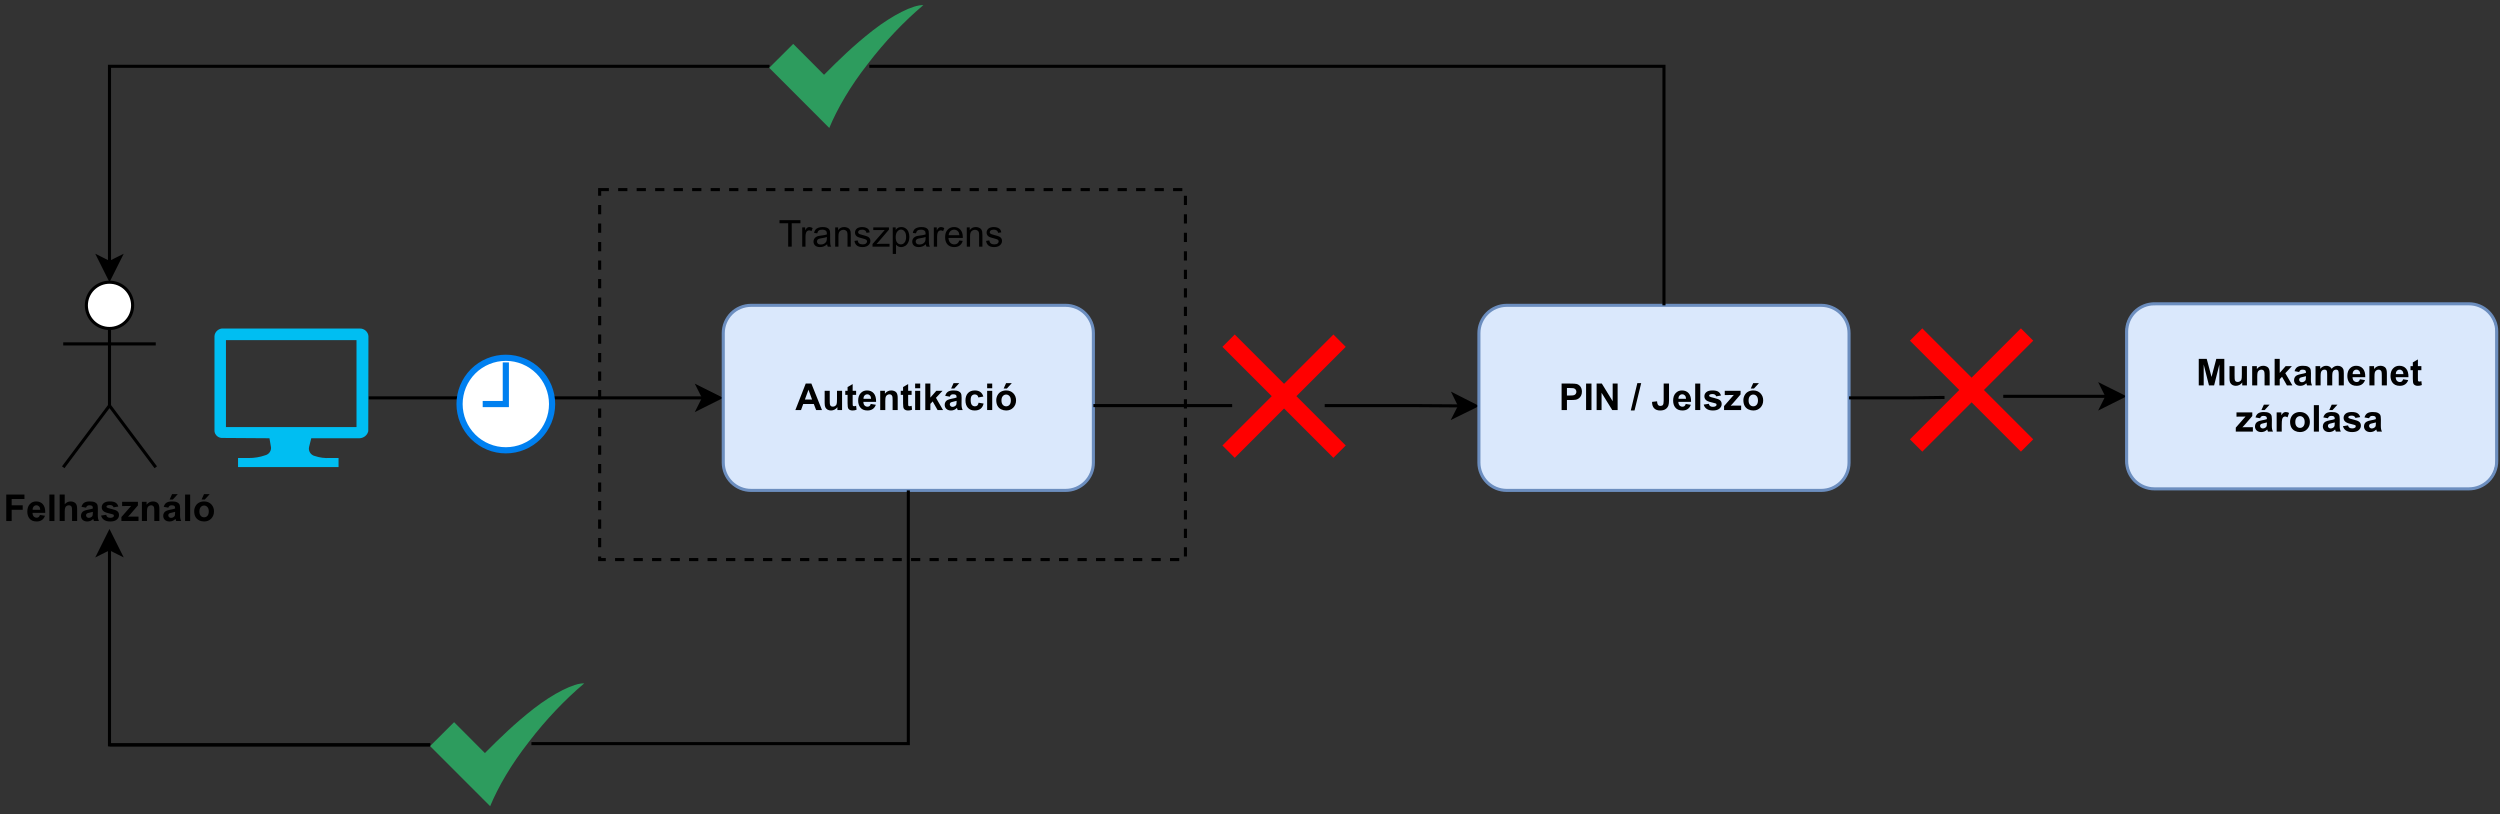 <?xml version="1.0" encoding="UTF-8" standalone="no"?>
<svg
   width="607.92pt"
   height="198pt"
   viewBox="0 0 607.92 198"
   version="1.1"
   id="svg315"
   xmlns:xlink="http://www.w3.org/1999/xlink"
   xmlns="http://www.w3.org/2000/svg"
   xmlns:svg="http://www.w3.org/2000/svg">
  <rect x="0" y="0" width="607.92" height="198" fill="#333333" stroke="none"/>
  <defs
     id="defs109">
    <g
       id="g104">
      <g
         id="glyph-0-0" />
      <g
         id="glyph-0-1">
        <path
           d="M 0.656 0 L 0.656 -6.438 L 5.078 -6.438 L 5.078 -5.359 L 1.969 -5.359 L 1.969 -3.828 L 4.656 -3.828 L 4.656 -2.734 L 1.969 -2.734 L 1.969 0 Z M 0.656 0 "
           id="path3" />
      </g>
      <g
         id="glyph-0-2">
        <path
           d="M 3.344 -1.484 L 4.578 -1.281 C 4.422 -0.832 4.172 -0.488 3.828 -0.25 C 3.484 -0.008 3.055 0.109 2.547 0.109 C 1.734 0.109 1.133 -0.156 0.75 -0.688 C 0.438 -1.113 0.281 -1.648 0.281 -2.297 C 0.281 -3.066 0.484 -3.672 0.891 -4.109 C 1.297 -4.547 1.805 -4.766 2.422 -4.766 C 3.117 -4.766 3.664 -4.535 4.062 -4.078 C 4.469 -3.617 4.66 -2.922 4.641 -1.984 L 1.547 -1.984 C 1.555 -1.609 1.656 -1.316 1.844 -1.109 C 2.039 -0.91 2.281 -0.812 2.562 -0.812 C 2.758 -0.812 2.922 -0.863 3.047 -0.969 C 3.18 -1.082 3.281 -1.254 3.344 -1.484 Z M 3.422 -2.734 C 3.41 -3.086 3.316 -3.359 3.141 -3.547 C 2.961 -3.734 2.75 -3.828 2.5 -3.828 C 2.227 -3.828 2.004 -3.727 1.828 -3.531 C 1.648 -3.332 1.566 -3.066 1.578 -2.734 Z M 3.422 -2.734 "
           id="path6" />
      </g>
      <g
         id="glyph-0-3">
        <path
           d="M 0.641 0 L 0.641 -6.438 L 1.875 -6.438 L 1.875 0 Z M 0.641 0 "
           id="path9" />
      </g>
      <g
         id="glyph-0-4">
        <path
           d="M 1.875 -6.438 L 1.875 -4.078 C 2.27 -4.535 2.75 -4.766 3.312 -4.766 C 3.594 -4.766 3.848 -4.711 4.078 -4.609 C 4.305 -4.504 4.477 -4.367 4.594 -4.203 C 4.707 -4.047 4.785 -3.863 4.828 -3.656 C 4.867 -3.457 4.891 -3.148 4.891 -2.734 L 4.891 0 L 3.656 0 L 3.656 -2.469 C 3.656 -2.957 3.629 -3.266 3.578 -3.391 C 3.535 -3.523 3.453 -3.629 3.328 -3.703 C 3.211 -3.785 3.066 -3.828 2.891 -3.828 C 2.68 -3.828 2.492 -3.773 2.328 -3.672 C 2.172 -3.578 2.055 -3.426 1.984 -3.219 C 1.91 -3.02 1.875 -2.727 1.875 -2.344 L 1.875 0 L 0.641 0 L 0.641 -6.438 Z M 1.875 -6.438 "
           id="path12" />
      </g>
      <g
         id="glyph-0-5">
        <path
           d="M 1.562 -3.25 L 0.453 -3.453 C 0.578 -3.898 0.789 -4.227 1.094 -4.438 C 1.406 -4.656 1.863 -4.766 2.469 -4.766 C 3.02 -4.766 3.43 -4.695 3.703 -4.562 C 3.973 -4.438 4.16 -4.273 4.266 -4.078 C 4.379 -3.879 4.438 -3.508 4.438 -2.969 L 4.422 -1.531 C 4.422 -1.125 4.441 -0.82 4.484 -0.625 C 4.523 -0.426 4.598 -0.219 4.703 0 L 3.484 0 C 3.453 -0.082 3.41 -0.203 3.359 -0.359 C 3.336 -0.43 3.32 -0.484 3.312 -0.516 C 3.102 -0.305 2.879 -0.148 2.641 -0.047 C 2.398 0.055 2.145 0.109 1.875 0.109 C 1.395 0.109 1.016 -0.02 0.734 -0.281 C 0.461 -0.539 0.328 -0.875 0.328 -1.281 C 0.328 -1.539 0.391 -1.773 0.516 -1.984 C 0.641 -2.191 0.812 -2.348 1.031 -2.453 C 1.258 -2.566 1.586 -2.664 2.016 -2.75 C 2.598 -2.852 3 -2.953 3.219 -3.047 L 3.219 -3.172 C 3.219 -3.41 3.16 -3.578 3.047 -3.672 C 2.93 -3.773 2.707 -3.828 2.375 -3.828 C 2.156 -3.828 1.984 -3.781 1.859 -3.688 C 1.742 -3.602 1.645 -3.457 1.562 -3.25 Z M 3.219 -2.234 C 3.062 -2.18 2.812 -2.117 2.469 -2.047 C 2.125 -1.973 1.898 -1.906 1.797 -1.844 C 1.641 -1.727 1.562 -1.582 1.562 -1.406 C 1.562 -1.227 1.625 -1.078 1.75 -0.953 C 1.875 -0.828 2.035 -0.766 2.234 -0.766 C 2.461 -0.766 2.676 -0.836 2.875 -0.984 C 3.031 -1.098 3.129 -1.234 3.172 -1.391 C 3.203 -1.492 3.219 -1.695 3.219 -2 Z M 3.219 -2.234 "
           id="path15" />
      </g>
      <g
         id="glyph-0-6">
        <path
           d="M 0.219 -1.328 L 1.453 -1.516 C 1.504 -1.273 1.609 -1.094 1.766 -0.969 C 1.93 -0.844 2.16 -0.781 2.453 -0.781 C 2.766 -0.781 3.004 -0.844 3.172 -0.969 C 3.273 -1.039 3.328 -1.148 3.328 -1.297 C 3.328 -1.391 3.301 -1.469 3.25 -1.531 C 3.188 -1.582 3.047 -1.633 2.828 -1.688 C 1.836 -1.906 1.207 -2.109 0.938 -2.297 C 0.562 -2.547 0.375 -2.895 0.375 -3.344 C 0.375 -3.75 0.535 -4.086 0.859 -4.359 C 1.18 -4.629 1.676 -4.766 2.344 -4.766 C 2.988 -4.766 3.461 -4.66 3.766 -4.453 C 4.078 -4.254 4.289 -3.945 4.406 -3.531 L 3.25 -3.328 C 3.195 -3.504 3.098 -3.641 2.953 -3.734 C 2.816 -3.836 2.625 -3.891 2.375 -3.891 C 2.039 -3.891 1.805 -3.844 1.672 -3.75 C 1.578 -3.688 1.531 -3.602 1.531 -3.5 C 1.531 -3.406 1.57 -3.332 1.656 -3.281 C 1.758 -3.195 2.141 -3.078 2.797 -2.922 C 3.461 -2.773 3.926 -2.594 4.188 -2.375 C 4.445 -2.156 4.578 -1.848 4.578 -1.453 C 4.578 -1.023 4.395 -0.656 4.031 -0.344 C 3.676 -0.039 3.148 0.109 2.453 0.109 C 1.816 0.109 1.312 -0.02 0.938 -0.281 C 0.562 -0.539 0.32 -0.891 0.219 -1.328 Z M 0.219 -1.328 "
           id="path18" />
      </g>
      <g
         id="glyph-0-7">
        <path
           d="M 0.156 0 L 0.156 -0.969 L 1.906 -2.969 C 2.188 -3.301 2.395 -3.535 2.531 -3.672 C 2.395 -3.66 2.207 -3.656 1.969 -3.656 L 0.328 -3.641 L 0.328 -4.672 L 4.172 -4.672 L 4.172 -3.797 L 2.391 -1.734 L 1.766 -1.062 C 2.109 -1.07 2.32 -1.078 2.406 -1.078 L 4.312 -1.078 L 4.312 0 Z M 0.156 0 "
           id="path21" />
      </g>
      <g
         id="glyph-0-8">
        <path
           d="M 4.891 0 L 3.656 0 L 3.656 -2.375 C 3.656 -2.883 3.629 -3.211 3.578 -3.359 C 3.523 -3.504 3.438 -3.617 3.312 -3.703 C 3.195 -3.785 3.055 -3.828 2.891 -3.828 C 2.68 -3.828 2.488 -3.766 2.312 -3.641 C 2.145 -3.523 2.031 -3.367 1.969 -3.172 C 1.906 -2.984 1.875 -2.629 1.875 -2.109 L 1.875 0 L 0.641 0 L 0.641 -4.672 L 1.781 -4.672 L 1.781 -3.984 C 2.188 -4.504 2.703 -4.766 3.328 -4.766 C 3.598 -4.766 3.844 -4.719 4.062 -4.625 C 4.289 -4.531 4.461 -4.406 4.578 -4.25 C 4.691 -4.094 4.77 -3.914 4.812 -3.719 C 4.863 -3.531 4.891 -3.258 4.891 -2.906 Z M 4.891 0 "
           id="path24" />
      </g>
      <g
         id="glyph-0-9">
        <path
           d="M 1.562 -3.25 L 0.453 -3.453 C 0.578 -3.898 0.789 -4.227 1.094 -4.438 C 1.406 -4.656 1.863 -4.766 2.469 -4.766 C 3.02 -4.766 3.43 -4.695 3.703 -4.562 C 3.973 -4.438 4.16 -4.273 4.266 -4.078 C 4.379 -3.879 4.438 -3.508 4.438 -2.969 L 4.422 -1.531 C 4.422 -1.125 4.441 -0.82 4.484 -0.625 C 4.523 -0.426 4.598 -0.219 4.703 0 L 3.484 0 C 3.453 -0.082 3.41 -0.203 3.359 -0.359 C 3.336 -0.43 3.32 -0.484 3.312 -0.516 C 3.102 -0.305 2.879 -0.148 2.641 -0.047 C 2.398 0.055 2.145 0.109 1.875 0.109 C 1.395 0.109 1.016 -0.02 0.734 -0.281 C 0.461 -0.539 0.328 -0.875 0.328 -1.281 C 0.328 -1.539 0.391 -1.773 0.516 -1.984 C 0.641 -2.191 0.812 -2.348 1.031 -2.453 C 1.258 -2.566 1.586 -2.664 2.016 -2.75 C 2.598 -2.852 3 -2.953 3.219 -3.047 L 3.219 -3.172 C 3.219 -3.41 3.16 -3.578 3.047 -3.672 C 2.93 -3.773 2.707 -3.828 2.375 -3.828 C 2.156 -3.828 1.984 -3.781 1.859 -3.688 C 1.742 -3.602 1.645 -3.457 1.562 -3.25 Z M 3.219 -2.234 C 3.062 -2.18 2.812 -2.117 2.469 -2.047 C 2.125 -1.973 1.898 -1.906 1.797 -1.844 C 1.641 -1.727 1.562 -1.582 1.562 -1.406 C 1.562 -1.227 1.625 -1.078 1.75 -0.953 C 1.875 -0.828 2.035 -0.766 2.234 -0.766 C 2.461 -0.766 2.676 -0.836 2.875 -0.984 C 3.031 -1.098 3.129 -1.234 3.172 -1.391 C 3.203 -1.492 3.219 -1.695 3.219 -2 Z M 1.891 -5.234 L 2.484 -6.547 L 3.875 -6.547 L 2.672 -5.234 Z M 1.891 -5.234 "
           id="path27" />
      </g>
      <g
         id="glyph-0-10">
        <path
           d="M 0.359 -2.406 C 0.359 -2.812 0.457 -3.207 0.656 -3.594 C 0.863 -3.977 1.148 -4.27 1.516 -4.469 C 1.891 -4.664 2.305 -4.766 2.766 -4.766 C 3.473 -4.766 4.051 -4.535 4.5 -4.078 C 4.945 -3.617 5.172 -3.039 5.172 -2.344 C 5.172 -1.633 4.941 -1.047 4.484 -0.578 C 4.035 -0.117 3.461 0.109 2.766 0.109 C 2.336 0.109 1.93 0.016 1.547 -0.172 C 1.16 -0.367 0.863 -0.656 0.656 -1.031 C 0.457 -1.406 0.359 -1.863 0.359 -2.406 Z M 1.625 -2.328 C 1.625 -1.867 1.734 -1.516 1.953 -1.266 C 2.172 -1.023 2.441 -0.906 2.766 -0.906 C 3.086 -0.906 3.359 -1.023 3.578 -1.266 C 3.797 -1.516 3.906 -1.875 3.906 -2.344 C 3.906 -2.801 3.797 -3.148 3.578 -3.391 C 3.359 -3.641 3.086 -3.766 2.766 -3.766 C 2.441 -3.766 2.172 -3.641 1.953 -3.391 C 1.734 -3.148 1.625 -2.797 1.625 -2.328 Z M 2.156 -5.234 L 2.75 -6.547 L 4.141 -6.547 L 2.938 -5.234 Z M 2.156 -5.234 "
           id="path30" />
      </g>
      <g
         id="glyph-0-11">
        <path
           d="M 6.469 0 L 5.047 0 L 4.484 -1.469 L 1.906 -1.469 L 1.375 0 L 0 0 L 2.516 -6.438 L 3.891 -6.438 Z M 4.062 -2.547 L 3.188 -4.938 L 2.312 -2.547 Z M 4.062 -2.547 "
           id="path33" />
      </g>
      <g
         id="glyph-0-12">
        <path
           d="M 3.719 0 L 3.719 -0.703 C 3.551 -0.453 3.328 -0.254 3.047 -0.109 C 2.766 0.035 2.473 0.109 2.172 0.109 C 1.859 0.109 1.578 0.039 1.328 -0.094 C 1.078 -0.238 0.895 -0.438 0.781 -0.688 C 0.676 -0.938 0.625 -1.281 0.625 -1.719 L 0.625 -4.672 L 1.859 -4.672 L 1.859 -2.516 C 1.859 -1.859 1.879 -1.457 1.922 -1.312 C 1.961 -1.164 2.039 -1.047 2.156 -0.953 C 2.281 -0.867 2.438 -0.828 2.625 -0.828 C 2.832 -0.828 3.02 -0.883 3.188 -1 C 3.363 -1.125 3.477 -1.27 3.531 -1.438 C 3.594 -1.613 3.625 -2.035 3.625 -2.703 L 3.625 -4.672 L 4.859 -4.672 L 4.859 0 Z M 3.719 0 "
           id="path36" />
      </g>
      <g
         id="glyph-0-13">
        <path
           d="M 2.781 -4.672 L 2.781 -3.688 L 1.938 -3.688 L 1.938 -1.797 C 1.938 -1.422 1.941 -1.203 1.953 -1.141 C 1.973 -1.078 2.008 -1.023 2.062 -0.984 C 2.125 -0.941 2.195 -0.922 2.281 -0.922 C 2.395 -0.922 2.562 -0.957 2.781 -1.031 L 2.891 -0.078 C 2.598 0.047 2.27 0.109 1.906 0.109 C 1.688 0.109 1.488 0.07 1.312 0 C 1.133 -0.082 1.004 -0.18 0.922 -0.297 C 0.836 -0.41 0.781 -0.57 0.75 -0.781 C 0.719 -0.926 0.703 -1.211 0.703 -1.641 L 0.703 -3.688 L 0.141 -3.688 L 0.141 -4.672 L 0.703 -4.672 L 0.703 -5.594 L 1.938 -6.312 L 1.938 -4.672 Z M 2.781 -4.672 "
           id="path39" />
      </g>
      <g
         id="glyph-0-14">
        <path
           d="M 0.641 -5.297 L 0.641 -6.438 L 1.875 -6.438 L 1.875 -5.297 Z M 0.641 0 L 0.641 -4.672 L 1.875 -4.672 L 1.875 0 Z M 0.641 0 "
           id="path42" />
      </g>
      <g
         id="glyph-0-15">
        <path
           d="M 0.609 0 L 0.609 -6.438 L 1.844 -6.438 L 1.844 -3.031 L 3.281 -4.672 L 4.797 -4.672 L 3.203 -2.969 L 4.922 0 L 3.594 0 L 2.406 -2.094 L 1.844 -1.5 L 1.844 0 Z M 0.609 0 "
           id="path45" />
      </g>
      <g
         id="glyph-0-16">
        <path
           d="M 4.719 -3.281 L 3.5 -3.062 C 3.457 -3.312 3.363 -3.492 3.219 -3.609 C 3.07 -3.734 2.883 -3.797 2.656 -3.797 C 2.344 -3.797 2.094 -3.691 1.906 -3.484 C 1.727 -3.273 1.641 -2.922 1.641 -2.422 C 1.641 -1.867 1.734 -1.477 1.922 -1.25 C 2.109 -1.02 2.359 -0.906 2.672 -0.906 C 2.91 -0.906 3.102 -0.969 3.25 -1.094 C 3.395 -1.227 3.5 -1.457 3.562 -1.781 L 4.781 -1.578 C 4.656 -1.023 4.41 -0.602 4.047 -0.312 C 3.691 -0.031 3.211 0.109 2.609 0.109 C 1.93 0.109 1.391 -0.102 0.984 -0.531 C 0.578 -0.969 0.375 -1.566 0.375 -2.328 C 0.375 -3.098 0.578 -3.695 0.984 -4.125 C 1.391 -4.551 1.941 -4.766 2.641 -4.766 C 3.203 -4.766 3.648 -4.641 3.984 -4.391 C 4.328 -4.148 4.57 -3.781 4.719 -3.281 Z M 4.719 -3.281 "
           id="path48" />
      </g>
      <g
         id="glyph-0-17">
        <path
           d="M 0.656 0 L 0.656 -6.438 L 2.75 -6.438 C 3.531 -6.438 4.047 -6.406 4.297 -6.344 C 4.66 -6.25 4.969 -6.039 5.219 -5.719 C 5.469 -5.395 5.594 -4.973 5.594 -4.453 C 5.594 -4.066 5.52 -3.738 5.375 -3.469 C 5.227 -3.195 5.047 -2.984 4.828 -2.828 C 4.609 -2.672 4.383 -2.566 4.156 -2.516 C 3.844 -2.461 3.391 -2.438 2.797 -2.438 L 1.953 -2.438 L 1.953 0 Z M 1.953 -5.359 L 1.953 -3.531 L 2.672 -3.531 C 3.18 -3.531 3.52 -3.562 3.688 -3.625 C 3.863 -3.695 4 -3.801 4.094 -3.938 C 4.195 -4.082 4.25 -4.25 4.25 -4.438 C 4.25 -4.676 4.18 -4.867 4.047 -5.016 C 3.91 -5.172 3.734 -5.27 3.516 -5.312 C 3.359 -5.344 3.047 -5.359 2.578 -5.359 Z M 1.953 -5.359 "
           id="path51" />
      </g>
      <g
         id="glyph-0-18">
        <path
           d="M 0.609 0 L 0.609 -6.438 L 1.922 -6.438 L 1.922 0 Z M 0.609 0 "
           id="path54" />
      </g>
      <g
         id="glyph-0-19">
        <path
           d="M 0.672 0 L 0.672 -6.438 L 1.938 -6.438 L 4.578 -2.141 L 4.578 -6.438 L 5.781 -6.438 L 5.781 0 L 4.469 0 L 1.875 -4.203 L 1.875 0 Z M 0.672 0 "
           id="path57" />
      </g>
      <g
         id="glyph-0-20" />
      <g
         id="glyph-0-21">
        <path
           d="M -0.016 0.109 L 1.578 -6.547 L 2.516 -6.547 L 0.891 0.109 Z M -0.016 0.109 "
           id="path61" />
      </g>
      <g
         id="glyph-0-22">
        <path
           d="M 2.984 -6.438 L 4.281 -6.438 L 4.281 -2.359 C 4.281 -1.828 4.234 -1.422 4.141 -1.141 C 4.016 -0.766 3.785 -0.461 3.453 -0.234 C 3.117 -0.004 2.68 0.109 2.141 0.109 C 1.504 0.109 1.016 -0.066 0.672 -0.422 C 0.328 -0.773 0.156 -1.297 0.156 -1.984 L 1.375 -2.125 C 1.395 -1.758 1.453 -1.5 1.547 -1.344 C 1.68 -1.113 1.895 -1 2.188 -1 C 2.477 -1 2.68 -1.082 2.797 -1.25 C 2.922 -1.414 2.984 -1.758 2.984 -2.281 Z M 2.984 -6.438 "
           id="path64" />
      </g>
      <g
         id="glyph-0-23">
        <path
           d="M 0.641 0 L 0.641 -6.438 L 2.578 -6.438 L 3.75 -2.047 L 4.906 -6.438 L 6.859 -6.438 L 6.859 0 L 5.656 0 L 5.656 -5.078 L 4.375 0 L 3.125 0 L 1.844 -5.078 L 1.844 0 Z M 0.641 0 "
           id="path67" />
      </g>
      <g
         id="glyph-0-24">
        <path
           d="M 0.547 -4.672 L 1.688 -4.672 L 1.688 -4.031 C 2.094 -4.52 2.578 -4.766 3.141 -4.766 C 3.441 -4.766 3.703 -4.703 3.922 -4.578 C 4.141 -4.461 4.32 -4.281 4.469 -4.031 C 4.664 -4.281 4.883 -4.461 5.125 -4.578 C 5.363 -4.703 5.617 -4.766 5.891 -4.766 C 6.234 -4.766 6.52 -4.695 6.75 -4.562 C 6.988 -4.426 7.172 -4.223 7.297 -3.953 C 7.379 -3.754 7.422 -3.43 7.422 -2.984 L 7.422 0 L 6.188 0 L 6.188 -2.672 C 6.188 -3.129 6.145 -3.426 6.062 -3.562 C 5.945 -3.738 5.77 -3.828 5.531 -3.828 C 5.352 -3.828 5.188 -3.773 5.031 -3.672 C 4.883 -3.566 4.773 -3.41 4.703 -3.203 C 4.641 -3.004 4.609 -2.68 4.609 -2.234 L 4.609 0 L 3.375 0 L 3.375 -2.562 C 3.375 -3.008 3.352 -3.301 3.312 -3.438 C 3.27 -3.57 3.203 -3.672 3.109 -3.734 C 3.016 -3.797 2.891 -3.828 2.734 -3.828 C 2.535 -3.828 2.359 -3.773 2.203 -3.672 C 2.055 -3.566 1.945 -3.414 1.875 -3.219 C 1.812 -3.031 1.781 -2.711 1.781 -2.266 L 1.781 0 L 0.547 0 Z M 0.547 -4.672 "
           id="path70" />
      </g>
      <g
         id="glyph-0-25">
        <path
           d="M 1.828 0 L 0.594 0 L 0.594 -4.672 L 1.734 -4.672 L 1.734 -4 C 1.93 -4.312 2.109 -4.516 2.266 -4.609 C 2.422 -4.711 2.598 -4.766 2.797 -4.766 C 3.078 -4.766 3.348 -4.691 3.609 -4.547 L 3.234 -3.469 C 3.023 -3.602 2.832 -3.672 2.656 -3.672 C 2.477 -3.672 2.328 -3.617 2.203 -3.516 C 2.086 -3.422 1.992 -3.25 1.922 -3 C 1.859 -2.75 1.828 -2.227 1.828 -1.438 Z M 1.828 0 "
           id="path73" />
      </g>
      <g
         id="glyph-0-26">
        <path
           d="M 0.359 -2.406 C 0.359 -2.812 0.457 -3.207 0.656 -3.594 C 0.863 -3.977 1.148 -4.27 1.516 -4.469 C 1.891 -4.664 2.305 -4.766 2.766 -4.766 C 3.473 -4.766 4.051 -4.535 4.5 -4.078 C 4.945 -3.617 5.172 -3.039 5.172 -2.344 C 5.172 -1.633 4.941 -1.047 4.484 -0.578 C 4.035 -0.117 3.461 0.109 2.766 0.109 C 2.336 0.109 1.93 0.016 1.547 -0.172 C 1.16 -0.367 0.863 -0.656 0.656 -1.031 C 0.457 -1.406 0.359 -1.863 0.359 -2.406 Z M 1.625 -2.328 C 1.625 -1.867 1.734 -1.516 1.953 -1.266 C 2.172 -1.023 2.441 -0.906 2.766 -0.906 C 3.086 -0.906 3.359 -1.023 3.578 -1.266 C 3.797 -1.516 3.906 -1.875 3.906 -2.344 C 3.906 -2.801 3.797 -3.148 3.578 -3.391 C 3.359 -3.641 3.086 -3.766 2.766 -3.766 C 2.441 -3.766 2.172 -3.641 1.953 -3.391 C 1.734 -3.148 1.625 -2.797 1.625 -2.328 Z M 1.625 -2.328 "
           id="path76" />
      </g>
      <g
         id="glyph-1-0" />
      <g
         id="glyph-1-1">
        <path
           d="M 2.328 0 L 2.328 -5.688 L 0.219 -5.688 L 0.219 -6.438 L 5.312 -6.438 L 5.312 -5.688 L 3.188 -5.688 L 3.188 0 Z M 2.328 0 "
           id="path80" />
      </g>
      <g
         id="glyph-1-2">
        <path
           d="M 0.578 0 L 0.578 -4.672 L 1.297 -4.672 L 1.297 -3.953 C 1.473 -4.285 1.641 -4.504 1.797 -4.609 C 1.953 -4.711 2.125 -4.766 2.312 -4.766 C 2.57 -4.766 2.844 -4.68 3.125 -4.516 L 2.844 -3.781 C 2.656 -3.895 2.461 -3.953 2.266 -3.953 C 2.098 -3.953 1.941 -3.898 1.797 -3.797 C 1.66 -3.691 1.562 -3.547 1.5 -3.359 C 1.414 -3.078 1.375 -2.77 1.375 -2.438 L 1.375 0 Z M 0.578 0 "
           id="path83" />
      </g>
      <g
         id="glyph-1-3">
        <path
           d="M 3.641 -0.578 C 3.348 -0.328 3.066 -0.148 2.797 -0.047 C 2.523 0.055 2.234 0.109 1.922 0.109 C 1.41 0.109 1.016 -0.016 0.734 -0.266 C 0.461 -0.516 0.328 -0.836 0.328 -1.234 C 0.328 -1.461 0.379 -1.672 0.484 -1.859 C 0.586 -2.047 0.723 -2.195 0.891 -2.312 C 1.055 -2.426 1.242 -2.516 1.453 -2.578 C 1.609 -2.609 1.844 -2.645 2.156 -2.688 C 2.801 -2.758 3.273 -2.852 3.578 -2.969 C 3.578 -3.07 3.578 -3.141 3.578 -3.172 C 3.578 -3.492 3.504 -3.719 3.359 -3.844 C 3.148 -4.031 2.848 -4.125 2.453 -4.125 C 2.078 -4.125 1.801 -4.055 1.625 -3.922 C 1.445 -3.797 1.316 -3.566 1.234 -3.234 L 0.469 -3.328 C 0.531 -3.66 0.641 -3.926 0.797 -4.125 C 0.961 -4.332 1.195 -4.488 1.5 -4.594 C 1.812 -4.707 2.164 -4.766 2.562 -4.766 C 2.969 -4.766 3.289 -4.719 3.531 -4.625 C 3.781 -4.531 3.961 -4.41 4.078 -4.266 C 4.203 -4.129 4.285 -3.953 4.328 -3.734 C 4.359 -3.598 4.375 -3.359 4.375 -3.016 L 4.375 -1.953 C 4.375 -1.223 4.391 -0.758 4.422 -0.562 C 4.453 -0.363 4.52 -0.176 4.625 0 L 3.797 0 C 3.711 -0.164 3.66 -0.359 3.641 -0.578 Z M 3.578 -2.344 C 3.285 -2.227 2.852 -2.129 2.281 -2.047 C 1.957 -1.992 1.727 -1.938 1.594 -1.875 C 1.457 -1.82 1.352 -1.738 1.281 -1.625 C 1.207 -1.508 1.172 -1.383 1.172 -1.25 C 1.172 -1.039 1.25 -0.863 1.406 -0.719 C 1.562 -0.582 1.797 -0.516 2.109 -0.516 C 2.41 -0.516 2.68 -0.582 2.922 -0.719 C 3.16 -0.852 3.336 -1.035 3.453 -1.266 C 3.535 -1.441 3.578 -1.703 3.578 -2.047 Z M 3.578 -2.344 "
           id="path86" />
      </g>
      <g
         id="glyph-1-4">
        <path
           d="M 0.594 0 L 0.594 -4.672 L 1.312 -4.672 L 1.312 -4 C 1.645 -4.508 2.141 -4.766 2.797 -4.766 C 3.078 -4.766 3.332 -4.711 3.562 -4.609 C 3.801 -4.516 3.977 -4.383 4.094 -4.219 C 4.207 -4.062 4.289 -3.867 4.344 -3.641 C 4.375 -3.492 4.391 -3.238 4.391 -2.875 L 4.391 0 L 3.594 0 L 3.594 -2.844 C 3.594 -3.164 3.562 -3.406 3.5 -3.562 C 3.438 -3.719 3.328 -3.844 3.172 -3.938 C 3.016 -4.039 2.832 -4.094 2.625 -4.094 C 2.289 -4.094 2 -3.984 1.75 -3.766 C 1.508 -3.555 1.391 -3.148 1.391 -2.547 L 1.391 0 Z M 0.594 0 "
           id="path89" />
      </g>
      <g
         id="glyph-1-5">
        <path
           d="M 0.281 -1.391 L 1.062 -1.516 C 1.102 -1.203 1.223 -0.961 1.422 -0.797 C 1.629 -0.629 1.91 -0.547 2.266 -0.547 C 2.629 -0.547 2.898 -0.617 3.078 -0.766 C 3.254 -0.91 3.344 -1.082 3.344 -1.281 C 3.344 -1.469 3.266 -1.609 3.109 -1.703 C 2.992 -1.773 2.723 -1.867 2.297 -1.984 C 1.711 -2.129 1.305 -2.254 1.078 -2.359 C 0.859 -2.461 0.691 -2.609 0.578 -2.797 C 0.461 -2.984 0.406 -3.191 0.406 -3.422 C 0.406 -3.629 0.453 -3.82 0.547 -4 C 0.641 -4.176 0.77 -4.328 0.938 -4.453 C 1.062 -4.535 1.227 -4.609 1.438 -4.672 C 1.656 -4.734 1.883 -4.766 2.125 -4.766 C 2.488 -4.766 2.805 -4.711 3.078 -4.609 C 3.359 -4.504 3.566 -4.363 3.703 -4.188 C 3.836 -4.008 3.93 -3.77 3.984 -3.469 L 3.203 -3.359 C 3.172 -3.598 3.066 -3.785 2.891 -3.922 C 2.723 -4.055 2.488 -4.125 2.188 -4.125 C 1.82 -4.125 1.562 -4.062 1.406 -3.938 C 1.25 -3.82 1.172 -3.68 1.172 -3.516 C 1.172 -3.41 1.203 -3.32 1.266 -3.25 C 1.328 -3.156 1.43 -3.082 1.578 -3.031 C 1.648 -3 1.879 -2.93 2.266 -2.828 C 2.828 -2.68 3.219 -2.562 3.438 -2.469 C 3.664 -2.375 3.844 -2.234 3.969 -2.047 C 4.094 -1.867 4.156 -1.645 4.156 -1.375 C 4.156 -1.102 4.078 -0.852 3.922 -0.625 C 3.766 -0.395 3.539 -0.211 3.25 -0.078 C 2.969 0.047 2.641 0.109 2.266 0.109 C 1.66 0.109 1.195 -0.016 0.875 -0.266 C 0.562 -0.523 0.363 -0.898 0.281 -1.391 Z M 0.281 -1.391 "
           id="path92" />
      </g>
      <g
         id="glyph-1-6">
        <path
           d="M 0.172 0 L 0.172 -0.641 L 3.141 -4.047 C 2.805 -4.035 2.508 -4.031 2.25 -4.031 L 0.359 -4.031 L 0.359 -4.672 L 4.172 -4.672 L 4.172 -4.141 L 1.641 -1.188 L 1.156 -0.641 C 1.508 -0.672 1.844 -0.688 2.156 -0.688 L 4.312 -0.688 L 4.312 0 Z M 0.172 0 "
           id="path95" />
      </g>
      <g
         id="glyph-1-7">
        <path
           d="M 0.594 1.781 L 0.594 -4.672 L 1.312 -4.672 L 1.312 -4.062 C 1.477 -4.301 1.664 -4.477 1.875 -4.594 C 2.094 -4.707 2.359 -4.766 2.672 -4.766 C 3.066 -4.766 3.414 -4.66 3.719 -4.453 C 4.02 -4.254 4.25 -3.969 4.406 -3.594 C 4.562 -3.219 4.641 -2.812 4.641 -2.375 C 4.641 -1.895 4.551 -1.461 4.375 -1.078 C 4.207 -0.691 3.961 -0.395 3.641 -0.188 C 3.316 0.008 2.973 0.109 2.609 0.109 C 2.348 0.109 2.113 0.051 1.906 -0.062 C 1.695 -0.176 1.523 -0.316 1.391 -0.484 L 1.391 1.781 Z M 1.312 -2.312 C 1.312 -1.707 1.43 -1.258 1.672 -0.969 C 1.922 -0.688 2.219 -0.547 2.562 -0.547 C 2.906 -0.547 3.203 -0.691 3.453 -0.984 C 3.711 -1.285 3.844 -1.75 3.844 -2.375 C 3.844 -2.969 3.719 -3.41 3.469 -3.703 C 3.227 -4.004 2.938 -4.156 2.594 -4.156 C 2.258 -4.156 1.961 -3.992 1.703 -3.672 C 1.441 -3.359 1.312 -2.906 1.312 -2.312 Z M 1.312 -2.312 "
           id="path98" />
      </g>
      <g
         id="glyph-1-8">
        <path
           d="M 3.781 -1.5 L 4.609 -1.406 C 4.473 -0.926 4.227 -0.551 3.875 -0.281 C 3.531 -0.02 3.086 0.109 2.547 0.109 C 1.867 0.109 1.328 -0.098 0.922 -0.516 C 0.523 -0.941 0.328 -1.535 0.328 -2.297 C 0.328 -3.078 0.531 -3.68 0.938 -4.109 C 1.344 -4.547 1.867 -4.766 2.516 -4.766 C 3.141 -4.766 3.645 -4.551 4.031 -4.125 C 4.426 -3.707 4.625 -3.113 4.625 -2.344 C 4.625 -2.289 4.625 -2.219 4.625 -2.125 L 1.141 -2.125 C 1.172 -1.613 1.316 -1.223 1.578 -0.953 C 1.836 -0.68 2.164 -0.547 2.562 -0.547 C 2.852 -0.547 3.098 -0.617 3.297 -0.766 C 3.504 -0.922 3.664 -1.164 3.781 -1.5 Z M 1.188 -2.781 L 3.797 -2.781 C 3.766 -3.176 3.664 -3.473 3.5 -3.672 C 3.25 -3.973 2.922 -4.125 2.516 -4.125 C 2.148 -4.125 1.844 -4 1.594 -3.75 C 1.352 -3.508 1.219 -3.188 1.188 -2.781 Z M 1.188 -2.781 "
           id="path101" />
      </g>
    </g>
    <clipPath
       id="clip-0">
      <path
         clip-rule="nonzero"
         d="M 512 69 L 607.922 69 L 607.922 124 L 512 124 Z M 512 69 "
         id="path106" />
    </clipPath>
  </defs>
  <path
     fill-rule="nonzero"
     fill="rgb(0%, 0%, 0%)"
     fill-opacity="1"
     d="M 150.312 45.73 L 152.562 45.73 L 152.562 46.48 L 150.312 46.48 Z M 154.812 45.73 L 157.059 45.73 L 157.059 46.48 L 154.812 46.48 Z M 159.309 45.73 L 161.559 45.73 L 161.559 46.48 L 159.309 46.48 Z M 163.809 45.73 L 166.059 45.73 L 166.059 46.48 L 163.809 46.48 Z M 168.305 45.73 L 170.555 45.73 L 170.555 46.48 L 168.305 46.48 Z M 172.805 45.73 L 175.055 45.73 L 175.055 46.48 L 172.805 46.48 Z M 177.301 45.73 L 179.551 45.73 L 179.551 46.48 L 177.301 46.48 Z M 181.801 45.73 L 184.051 45.73 L 184.051 46.48 L 181.801 46.48 Z M 186.297 45.73 L 188.547 45.73 L 188.547 46.48 L 186.297 46.48 Z M 190.797 45.73 L 193.047 45.73 L 193.047 46.48 L 190.797 46.48 Z M 195.293 45.73 L 197.543 45.73 L 197.543 46.48 L 195.293 46.48 Z M 199.793 45.73 L 202.043 45.73 L 202.043 46.48 L 199.793 46.48 Z M 204.289 45.73 L 206.539 45.73 L 206.539 46.48 L 204.289 46.48 Z M 208.789 45.73 L 211.039 45.73 L 211.039 46.48 L 208.789 46.48 Z M 213.289 45.73 L 215.535 45.73 L 215.535 46.48 L 213.289 46.48 Z M 217.785 45.73 L 220.035 45.73 L 220.035 46.48 L 217.785 46.48 Z M 222.285 45.73 L 224.531 45.73 L 224.531 46.48 L 222.285 46.48 Z M 226.781 45.73 L 229.031 45.73 L 229.031 46.48 L 226.781 46.48 Z M 231.281 45.73 L 233.527 45.73 L 233.527 46.48 L 231.281 46.48 Z M 235.777 45.73 L 238.027 45.73 L 238.027 46.48 L 235.777 46.48 Z M 240.277 45.73 L 242.523 45.73 L 242.523 46.48 L 240.277 46.48 Z M 244.773 45.73 L 247.023 45.73 L 247.023 46.48 L 244.773 46.48 Z M 249.273 45.73 L 251.523 45.73 L 251.523 46.48 L 249.273 46.48 Z M 253.77 45.73 L 256.02 45.73 L 256.02 46.48 L 253.77 46.48 Z M 258.27 45.73 L 260.52 45.73 L 260.52 46.48 L 258.27 46.48 Z M 262.766 45.73 L 265.016 45.73 L 265.016 46.48 L 262.766 46.48 Z M 267.266 45.73 L 269.516 45.73 L 269.516 46.48 L 267.266 46.48 Z M 271.762 45.73 L 274.012 45.73 L 274.012 46.48 L 271.762 46.48 Z M 276.262 45.73 L 278.512 45.73 L 278.512 46.48 L 276.262 46.48 Z M 280.758 45.73 L 283.008 45.73 L 283.008 46.48 L 280.758 46.48 Z M 285.258 45.73 L 287.508 45.73 L 287.508 46.48 L 285.258 46.48 Z M 288.633 47.605 L 288.633 49.855 L 287.883 49.855 L 287.883 47.605 Z M 288.633 52.105 L 288.633 54.352 L 287.883 54.352 L 287.883 52.105 Z M 288.633 56.602 L 288.633 58.852 L 287.883 58.852 L 287.883 56.602 Z M 288.633 61.102 L 288.633 63.348 L 287.883 63.348 L 287.883 61.102 Z M 288.633 65.598 L 288.633 67.848 L 287.883 67.848 L 287.883 65.598 Z M 288.633 70.098 L 288.633 72.344 L 287.883 72.344 L 287.883 70.098 Z M 288.633 74.594 L 288.633 76.844 L 287.883 76.844 L 287.883 74.594 Z M 288.633 79.094 L 288.633 81.34 L 287.883 81.34 L 287.883 79.094 Z M 288.633 83.59 L 288.633 85.84 L 287.883 85.84 L 287.883 83.59 Z M 288.633 88.09 L 288.633 90.336 L 287.883 90.336 L 287.883 88.09 Z M 288.633 92.586 L 288.633 94.836 L 287.883 94.836 L 287.883 92.586 Z M 288.633 97.086 L 288.633 99.336 L 287.883 99.336 L 287.883 97.086 Z M 288.633 101.582 L 288.633 103.832 L 287.883 103.832 L 287.883 101.582 Z M 288.633 106.082 L 288.633 108.332 L 287.883 108.332 L 287.883 106.082 Z M 288.633 110.578 L 288.633 112.828 L 287.883 112.828 L 287.883 110.578 Z M 288.633 115.078 L 288.633 117.328 L 287.883 117.328 L 287.883 115.078 Z M 288.633 119.574 L 288.633 121.824 L 287.883 121.824 L 287.883 119.574 Z M 288.633 124.074 L 288.633 126.324 L 287.883 126.324 L 287.883 124.074 Z M 288.633 128.57 L 288.633 130.82 L 287.883 130.82 L 287.883 128.57 Z M 288.633 133.07 L 288.633 135.32 L 287.883 135.32 L 287.883 133.07 Z M 286.758 136.445 L 284.508 136.445 L 284.508 135.695 L 286.758 135.695 Z M 282.258 136.445 L 280.012 136.445 L 280.012 135.695 L 282.258 135.695 Z M 277.762 136.445 L 275.512 136.445 L 275.512 135.695 L 277.762 135.695 Z M 273.262 136.445 L 271.012 136.445 L 271.012 135.695 L 273.262 135.695 Z M 268.766 136.445 L 266.516 136.445 L 266.516 135.695 L 268.766 135.695 Z M 264.266 136.445 L 262.016 136.445 L 262.016 135.695 L 264.266 135.695 Z M 259.77 136.445 L 257.52 136.445 L 257.52 135.695 L 259.77 135.695 Z M 255.27 136.445 L 253.02 136.445 L 253.02 135.695 L 255.27 135.695 Z M 250.773 136.445 L 248.523 136.445 L 248.523 135.695 L 250.773 135.695 Z M 246.273 136.445 L 244.023 136.445 L 244.023 135.695 L 246.273 135.695 Z M 241.777 136.445 L 239.527 136.445 L 239.527 135.695 L 241.777 135.695 Z M 237.277 136.445 L 235.027 136.445 L 235.027 135.695 L 237.277 135.695 Z M 232.777 136.445 L 230.531 136.445 L 230.531 135.695 L 232.777 135.695 Z M 228.281 136.445 L 226.031 136.445 L 226.031 135.695 L 228.281 135.695 Z M 223.781 136.445 L 221.535 136.445 L 221.535 135.695 L 223.781 135.695 Z M 219.285 136.445 L 217.035 136.445 L 217.035 135.695 L 219.285 135.695 Z M 214.785 136.445 L 212.539 136.445 L 212.539 135.695 L 214.785 135.695 Z M 210.289 136.445 L 208.039 136.445 L 208.039 135.695 L 210.289 135.695 Z M 205.789 136.445 L 203.543 136.445 L 203.543 135.695 L 205.789 135.695 Z M 201.293 136.445 L 199.043 136.445 L 199.043 135.695 L 201.293 135.695 Z M 196.793 136.445 L 194.547 136.445 L 194.547 135.695 L 196.793 135.695 Z M 192.297 136.445 L 190.047 136.445 L 190.047 135.695 L 192.297 135.695 Z M 187.797 136.445 L 185.547 136.445 L 185.547 135.695 L 187.797 135.695 Z M 183.301 136.445 L 181.051 136.445 L 181.051 135.695 L 183.301 135.695 Z M 178.801 136.445 L 176.551 136.445 L 176.551 135.695 L 178.801 135.695 Z M 174.305 136.445 L 172.055 136.445 L 172.055 135.695 L 174.305 135.695 Z M 169.805 136.445 L 167.555 136.445 L 167.555 135.695 L 169.805 135.695 Z M 165.309 136.445 L 163.059 136.445 L 163.059 135.695 L 165.309 135.695 Z M 160.809 136.445 L 158.559 136.445 L 158.559 135.695 L 160.809 135.695 Z M 156.312 136.445 L 154.062 136.445 L 154.062 135.695 L 156.312 135.695 Z M 151.812 136.445 L 149.562 136.445 L 149.562 135.695 L 151.812 135.695 Z M 147.312 136.445 L 145.441 136.445 L 145.441 135.32 L 146.191 135.32 L 146.191 136.07 L 145.816 136.07 L 145.816 135.695 L 147.312 135.695 Z M 145.441 133.07 L 145.441 130.82 L 146.191 130.82 L 146.191 133.07 Z M 145.441 128.57 L 145.441 126.324 L 146.191 126.324 L 146.191 128.57 Z M 145.441 124.074 L 145.441 121.824 L 146.191 121.824 L 146.191 124.074 Z M 145.441 119.574 L 145.441 117.328 L 146.191 117.328 L 146.191 119.574 Z M 145.441 115.078 L 145.441 112.828 L 146.191 112.828 L 146.191 115.078 Z M 145.441 110.578 L 145.441 108.332 L 146.191 108.332 L 146.191 110.578 Z M 145.441 106.082 L 145.441 103.832 L 146.191 103.832 L 146.191 106.082 Z M 145.441 101.582 L 145.441 99.336 L 146.191 99.336 L 146.191 101.582 Z M 145.441 97.086 L 145.441 94.836 L 146.191 94.836 L 146.191 97.086 Z M 145.441 92.586 L 145.441 90.336 L 146.191 90.336 L 146.191 92.586 Z M 145.441 88.09 L 145.441 85.84 L 146.191 85.84 L 146.191 88.09 Z M 145.441 83.59 L 145.441 81.34 L 146.191 81.34 L 146.191 83.59 Z M 145.441 79.094 L 145.441 76.844 L 146.191 76.844 L 146.191 79.094 Z M 145.441 74.594 L 145.441 72.344 L 146.191 72.344 L 146.191 74.594 Z M 145.441 70.098 L 145.441 67.848 L 146.191 67.848 L 146.191 70.098 Z M 145.441 65.598 L 145.441 63.348 L 146.191 63.348 L 146.191 65.598 Z M 145.441 61.102 L 145.441 58.852 L 146.191 58.852 L 146.191 61.102 Z M 145.441 56.602 L 145.441 54.352 L 146.191 54.352 L 146.191 56.602 Z M 145.441 52.105 L 145.441 49.855 L 146.191 49.855 L 146.191 52.105 Z M 145.441 47.605 L 145.441 45.73 L 148.062 45.73 L 148.062 46.48 L 145.816 46.48 L 145.816 46.105 L 146.191 46.105 L 146.191 47.605 Z M 145.441 47.605 "
     id="path111" />
  <path
     fill-rule="nonzero"
     fill="rgb(100%, 100%, 100%)"
     fill-opacity="1"
     stroke-width="1"
     stroke-linecap="butt"
     stroke-linejoin="miter"
     stroke="rgb(0%, 0%, 0%)"
     stroke-opacity="1"
     stroke-miterlimit="4"
     d="M 42.502 98.499 C 42.502 98.994 42.45 99.479 42.356 99.963 C 42.262 100.448 42.116 100.917 41.929 101.37 C 41.741 101.823 41.512 102.256 41.236 102.667 C 40.965 103.074 40.652 103.454 40.303 103.803 C 39.954 104.152 39.574 104.46 39.167 104.736 C 38.756 105.012 38.323 105.241 37.87 105.429 C 37.417 105.617 36.948 105.757 36.463 105.856 C 35.979 105.95 35.494 106.002 34.999 106.002 C 34.509 106.002 34.019 105.95 33.535 105.856 C 33.055 105.757 32.587 105.617 32.128 105.429 C 31.675 105.241 31.242 105.012 30.836 104.736 C 30.424 104.46 30.044 104.152 29.695 103.803 C 29.351 103.454 29.038 103.074 28.762 102.667 C 28.491 102.256 28.262 101.823 28.069 101.37 C 27.881 100.917 27.741 100.448 27.642 99.963 C 27.548 99.479 27.501 98.994 27.501 98.499 C 27.501 98.009 27.548 97.519 27.642 97.035 C 27.741 96.556 27.881 96.087 28.069 95.628 C 28.262 95.175 28.491 94.742 28.762 94.331 C 29.038 93.924 29.351 93.544 29.695 93.195 C 30.044 92.851 30.424 92.538 30.836 92.262 C 31.242 91.991 31.675 91.762 32.128 91.569 C 32.587 91.382 33.055 91.241 33.535 91.142 C 34.019 91.048 34.509 91.001 34.999 91.001 C 35.494 91.001 35.979 91.048 36.463 91.142 C 36.948 91.241 37.417 91.382 37.87 91.569 C 38.323 91.762 38.756 91.991 39.167 92.262 C 39.574 92.538 39.954 92.851 40.303 93.195 C 40.652 93.544 40.965 93.924 41.236 94.331 C 41.512 94.742 41.741 95.175 41.929 95.628 C 42.116 96.087 42.262 96.556 42.356 97.035 C 42.45 97.519 42.502 98.009 42.502 98.499 Z M 42.502 98.499 "
     transform="matrix(0.75, 0, 0, 0.75, 0.375, 0.375)"
     id="path113" />
  <path
     fill="none"
     stroke-width="1"
     stroke-linecap="butt"
     stroke-linejoin="miter"
     stroke="rgb(0%, 0%, 0%)"
     stroke-opacity="1"
     stroke-miterlimit="10"
     d="M 34.999 106.002 L 34.999 131.002 M 34.999 110.999 L 19.998 110.999 M 34.999 110.999 L 50 110.999 M 34.999 131.002 L 19.998 151 M 34.999 131.002 L 50 151 "
     transform="matrix(0.75, 0, 0, 0.75, 0.375, 0.375)"
     id="path115" />
  <g
     fill="#000000"
     fill-opacity="1"
     id="g139">
    <use
       xlink:href="#glyph-0-1"
       x="0.867"
       y="126.698"
       id="use117" />
    <use
       xlink:href="#glyph-0-2"
       x="6.362"
       y="126.698"
       id="use119" />
    <use
       xlink:href="#glyph-0-3"
       x="11.365"
       y="126.698"
       id="use121" />
    <use
       xlink:href="#glyph-0-4"
       x="13.865"
       y="126.698"
       id="use123" />
    <use
       xlink:href="#glyph-0-5"
       x="19.36"
       y="126.698"
       id="use125" />
    <use
       xlink:href="#glyph-0-6"
       x="24.364"
       y="126.698"
       id="use127" />
    <use
       xlink:href="#glyph-0-7"
       x="29.367"
       y="126.698"
       id="use129" />
    <use
       xlink:href="#glyph-0-8"
       x="33.865"
       y="126.698"
       id="use131" />
    <use
       xlink:href="#glyph-0-9"
       x="39.36"
       y="126.698"
       id="use133" />
    <use
       xlink:href="#glyph-0-3"
       x="44.364"
       y="126.698"
       id="use135" />
    <use
       xlink:href="#glyph-0-10"
       x="46.863"
       y="126.698"
       id="use137" />
  </g>
  <path
     fill="none"
     stroke-width="1"
     stroke-linecap="butt"
     stroke-linejoin="miter"
     stroke="rgb(0%, 0%, 0%)"
     stroke-opacity="1"
     stroke-miterlimit="10"
     d="M 119.002 128.501 L 227.63 128.501 "
     transform="matrix(0.75, 0, 0, 0.75, 0.375, 0.375)"
     id="path141" />
  <path
     fill-rule="nonzero"
     fill="rgb(0%, 0%, 0%)"
     fill-opacity="1"
     stroke-width="1"
     stroke-linecap="butt"
     stroke-linejoin="miter"
     stroke="rgb(0%, 0%, 0%)"
     stroke-opacity="1"
     stroke-miterlimit="10"
     d="M 232.882 128.501 L 225.88 132.002 L 227.63 128.501 L 225.88 125 Z M 232.882 128.501 "
     transform="matrix(0.75, 0, 0, 0.75, 0.375, 0.375)"
     id="path143" />
  <path
     fill-rule="nonzero"
     fill="rgb(0%, 74.509%, 94.899%)"
     fill-opacity="1"
     d="M 53.852 106.492 C 53.348 106.449 52.891 106.207 52.57 105.828 C 52.254 105.453 52.105 104.965 52.156 104.477 L 52.156 81.723 C 52.23 80.777 52.965 80.023 53.926 79.887 L 87.445 79.887 C 88.547 79.844 89.492 80.652 89.59 81.723 L 89.551 104.844 C 89.332 105.82 88.465 106.523 87.445 106.57 L 75.688 106.57 L 75.164 108.66 C 75.043 109.141 75.125 109.648 75.398 110.078 C 75.668 110.496 76.102 110.797 76.598 110.902 C 77.734 111.277 78.934 111.441 80.133 111.375 L 82.324 111.375 L 82.324 113.578 L 57.883 113.578 L 57.883 111.375 L 60.477 111.375 C 61.844 111.383 63.191 111.164 64.473 110.715 C 65.477 110.48 66.102 109.492 65.859 108.512 L 65.523 106.57 Z M 54.945 103.855 L 86.688 103.855 L 86.688 82.715 L 54.945 82.715 Z M 54.945 103.855 "
     id="path145" />
  <path
     fill-rule="nonzero"
     fill="rgb(100%, 100%, 100%)"
     fill-opacity="1"
     stroke-width="2"
     stroke-linecap="butt"
     stroke-linejoin="miter"
     stroke="rgb(0%, 50.2%, 94.119%)"
     stroke-opacity="1"
     stroke-miterlimit="4"
     d="M 179.001 131.002 C 179.001 131.987 178.902 132.961 178.714 133.925 C 178.521 134.894 178.235 135.832 177.86 136.739 C 177.479 137.65 177.021 138.515 176.474 139.333 C 175.926 140.151 175.301 140.912 174.608 141.605 C 173.91 142.303 173.155 142.923 172.331 143.47 C 171.513 144.018 170.648 144.481 169.742 144.856 C 168.83 145.237 167.892 145.518 166.928 145.711 C 165.959 145.904 164.984 145.998 164 145.998 C 163.015 145.998 162.041 145.904 161.071 145.711 C 160.107 145.518 159.17 145.237 158.258 144.856 C 157.351 144.481 156.486 144.018 155.668 143.47 C 154.845 142.923 154.089 142.303 153.391 141.605 C 152.698 140.912 152.073 140.151 151.526 139.333 C 150.979 138.515 150.52 137.65 150.14 136.739 C 149.765 135.832 149.478 134.894 149.291 133.925 C 149.098 132.961 148.999 131.987 148.999 131.002 C 148.999 130.017 149.098 129.037 149.291 128.073 C 149.478 127.11 149.765 126.172 150.14 125.26 C 150.52 124.348 150.979 123.483 151.526 122.665 C 152.073 121.847 152.698 121.091 153.391 120.393 C 154.089 119.695 154.845 119.075 155.668 118.528 C 156.486 117.981 157.351 117.517 158.258 117.142 C 159.17 116.767 160.107 116.48 161.071 116.287 C 162.041 116.095 163.015 116.001 164 116.001 C 164.984 116.001 165.959 116.095 166.928 116.287 C 167.892 116.48 168.83 116.767 169.742 117.142 C 170.648 117.517 171.513 117.981 172.331 118.528 C 173.155 119.075 173.91 119.695 174.608 120.393 C 175.301 121.091 175.926 121.847 176.474 122.665 C 177.021 123.483 177.479 124.348 177.86 125.26 C 178.235 126.172 178.521 127.11 178.714 128.073 C 178.902 129.037 179.001 130.017 179.001 131.002 Z M 179.001 131.002 "
     transform="matrix(0.75, 0, 0, 0.75, 0, 0)"
     id="path147" />
  <path
     fill="none"
     stroke-width="2"
     stroke-linecap="butt"
     stroke-linejoin="miter"
     stroke="rgb(0%, 50.2%, 94.119%)"
     stroke-opacity="1"
     stroke-miterlimit="10"
     d="M 164 117.501 L 164 131.002 L 156.502 131.002 "
     transform="matrix(0.75, 0, 0, 0.75, 0, 0)"
     id="path149" />
  <path
     fill="none"
     stroke-width="1"
     stroke-linecap="butt"
     stroke-linejoin="miter"
     stroke="rgb(0%, 0%, 0%)"
     stroke-opacity="1"
     stroke-miterlimit="10"
     d="M 428.999 131.002 L 458.001 131.002 L 472.752 131.101 "
     transform="matrix(0.75, 0, 0, 0.75, 0.375, 0.375)"
     id="path151" />
  <path
     fill-rule="nonzero"
     fill="rgb(0%, 0%, 0%)"
     fill-opacity="1"
     stroke-width="1"
     stroke-linecap="butt"
     stroke-linejoin="miter"
     stroke="rgb(0%, 0%, 0%)"
     stroke-opacity="1"
     stroke-miterlimit="10"
     d="M 477.999 131.132 L 470.98 134.592 L 472.752 131.101 L 471.032 127.589 Z M 477.999 131.132 "
     transform="matrix(0.75, 0, 0, 0.75, 0.375, 0.375)"
     id="path153" />
  <path
     fill="none"
     stroke-width="1"
     stroke-linecap="butt"
     stroke-linejoin="miter"
     stroke="rgb(0%, 0%, 0%)"
     stroke-opacity="1"
     stroke-miterlimit="10"
     d="M 139 241 L 34.999 241 L 34.999 177.37 "
     transform="matrix(0.75, 0, 0, 0.75, 0.375, 0.375)"
     id="path155" />
  <path
     fill-rule="nonzero"
     fill="rgb(0%, 0%, 0%)"
     fill-opacity="1"
     stroke-width="1"
     stroke-linecap="butt"
     stroke-linejoin="miter"
     stroke="rgb(0%, 0%, 0%)"
     stroke-opacity="1"
     stroke-miterlimit="10"
     d="M 34.999 172.118 L 38.5 179.121 L 34.999 177.37 L 31.498 179.121 Z M 34.999 172.118 "
     transform="matrix(0.75, 0, 0, 0.75, 0.375, 0.375)"
     id="path157" />
  <path
     fill-rule="nonzero"
     fill="rgb(85.489%, 90.979%, 98.819%)"
     fill-opacity="1"
     stroke-width="1"
     stroke-linecap="butt"
     stroke-linejoin="miter"
     stroke="rgb(42.349%, 55.688%, 74.899%)"
     stroke-opacity="1"
     stroke-miterlimit="4"
     d="M 243.001 98.499 L 345.001 98.499 C 345.59 98.499 346.174 98.556 346.757 98.671 C 347.336 98.791 347.898 98.958 348.446 99.187 C 348.993 99.411 349.508 99.687 349.998 100.015 C 350.493 100.344 350.947 100.719 351.363 101.136 C 351.78 101.552 352.155 102.011 352.484 102.501 C 352.812 102.99 353.088 103.512 353.317 104.053 C 353.541 104.6 353.713 105.163 353.828 105.742 C 353.943 106.325 354 106.909 354 107.498 L 354 149.499 C 354 150.093 353.943 150.677 353.828 151.255 C 353.713 151.833 353.541 152.396 353.317 152.943 C 353.088 153.49 352.812 154.006 352.484 154.501 C 352.155 154.991 351.78 155.444 351.363 155.866 C 350.947 156.283 350.493 156.653 349.998 156.981 C 349.508 157.31 348.993 157.591 348.446 157.815 C 347.898 158.039 347.336 158.211 346.757 158.326 C 346.174 158.44 345.59 158.498 345.001 158.498 L 243.001 158.498 C 242.407 158.498 241.824 158.44 241.245 158.326 C 240.667 158.211 240.104 158.039 239.557 157.815 C 239.01 157.591 238.489 157.31 237.999 156.981 C 237.509 156.653 237.056 156.283 236.634 155.866 C 236.217 155.444 235.847 154.991 235.519 154.501 C 235.191 154.006 234.909 153.49 234.685 152.943 C 234.461 152.396 234.289 151.833 234.175 151.255 C 234.06 150.677 233.997 150.093 233.997 149.499 L 233.997 107.498 C 233.997 106.909 234.06 106.325 234.175 105.742 C 234.289 105.163 234.461 104.6 234.685 104.053 C 234.909 103.512 235.191 102.99 235.519 102.501 C 235.847 102.011 236.217 101.552 236.634 101.136 C 237.056 100.719 237.509 100.344 237.999 100.015 C 238.489 99.687 239.01 99.411 239.557 99.187 C 240.104 98.958 240.667 98.791 241.245 98.671 C 241.824 98.556 242.407 98.499 243.001 98.499 Z M 243.001 98.499 "
     transform="matrix(0.75, 0, 0, 0.75, 0.375, 0.375)"
     id="path159" />
  <g
     fill="#000000"
     fill-opacity="1"
     id="g185">
    <use
       xlink:href="#glyph-0-11"
       x="193.409"
       y="99.709"
       id="use161" />
    <use
       xlink:href="#glyph-0-12"
       x="199.906"
       y="99.709"
       id="use163" />
    <use
       xlink:href="#glyph-0-13"
       x="205.401"
       y="99.709"
       id="use165" />
    <use
       xlink:href="#glyph-0-2"
       x="208.397"
       y="99.709"
       id="use167" />
    <use
       xlink:href="#glyph-0-8"
       x="213.4"
       y="99.709"
       id="use169" />
    <use
       xlink:href="#glyph-0-13"
       x="218.895"
       y="99.709"
       id="use171" />
    <use
       xlink:href="#glyph-0-14"
       x="221.891"
       y="99.709"
       id="use173" />
    <use
       xlink:href="#glyph-0-15"
       x="224.391"
       y="99.709"
       id="use175" />
    <use
       xlink:href="#glyph-0-9"
       x="229.394"
       y="99.709"
       id="use177" />
    <use
       xlink:href="#glyph-0-16"
       x="234.397"
       y="99.709"
       id="use179" />
    <use
       xlink:href="#glyph-0-14"
       x="239.401"
       y="99.709"
       id="use181" />
    <use
       xlink:href="#glyph-0-10"
       x="241.9"
       y="99.709"
       id="use183" />
  </g>
  <g
     fill="#000000"
     fill-opacity="1"
     id="g189">
    <use
       xlink:href="#glyph-1-1"
       x="189.332"
       y="59.975"
       id="use187" />
  </g>
  <g
     fill="#000000"
     fill-opacity="1"
     id="g213">
    <use
       xlink:href="#glyph-1-2"
       x="194.494"
       y="59.975"
       id="use191" />
    <use
       xlink:href="#glyph-1-3"
       x="197.49"
       y="59.975"
       id="use193" />
    <use
       xlink:href="#glyph-1-4"
       x="202.493"
       y="59.975"
       id="use195" />
    <use
       xlink:href="#glyph-1-5"
       x="207.496"
       y="59.975"
       id="use197" />
    <use
       xlink:href="#glyph-1-6"
       x="211.994"
       y="59.975"
       id="use199" />
    <use
       xlink:href="#glyph-1-7"
       x="216.493"
       y="59.975"
       id="use201" />
    <use
       xlink:href="#glyph-1-3"
       x="221.496"
       y="59.975"
       id="use203" />
    <use
       xlink:href="#glyph-1-2"
       x="226.499"
       y="59.975"
       id="use205" />
    <use
       xlink:href="#glyph-1-8"
       x="229.495"
       y="59.975"
       id="use207" />
    <use
       xlink:href="#glyph-1-4"
       x="234.498"
       y="59.975"
       id="use209" />
    <use
       xlink:href="#glyph-1-5"
       x="239.502"
       y="59.975"
       id="use211" />
  </g>
  <path
     fill="none"
     stroke-width="1"
     stroke-linecap="butt"
     stroke-linejoin="miter"
     stroke="rgb(0%, 0%, 0%)"
     stroke-opacity="1"
     stroke-miterlimit="10"
     d="M 649.001 128.001 L 682.63 128.001 "
     transform="matrix(0.75, 0, 0, 0.75, 0.375, 0.375)"
     id="path215" />
  <path
     fill-rule="nonzero"
     fill="rgb(0%, 0%, 0%)"
     fill-opacity="1"
     stroke-width="1"
     stroke-linecap="butt"
     stroke-linejoin="miter"
     stroke="rgb(0%, 0%, 0%)"
     stroke-opacity="1"
     stroke-miterlimit="10"
     d="M 687.882 128.001 L 680.879 131.502 L 682.63 128.001 L 680.879 124.499 Z M 687.882 128.001 "
     transform="matrix(0.75, 0, 0, 0.75, 0.375, 0.375)"
     id="path217" />
  <path
     fill="none"
     stroke-width="1"
     stroke-linecap="butt"
     stroke-linejoin="miter"
     stroke="rgb(0%, 0%, 0%)"
     stroke-opacity="1"
     stroke-miterlimit="10"
     d="M 248.998 20.998 L 34.999 20.998 L 34.999 84.629 "
     transform="matrix(0.75, 0, 0, 0.75, 0.375, 0.375)"
     id="path219" />
  <path
     fill-rule="nonzero"
     fill="rgb(0%, 0%, 0%)"
     fill-opacity="1"
     stroke-width="1"
     stroke-linecap="butt"
     stroke-linejoin="miter"
     stroke="rgb(0%, 0%, 0%)"
     stroke-opacity="1"
     stroke-miterlimit="10"
     d="M 34.999 89.881 L 31.498 82.878 L 34.999 84.629 L 38.5 82.878 Z M 34.999 89.881 "
     transform="matrix(0.75, 0, 0, 0.75, 0.375, 0.375)"
     id="path221" />
  <path
     fill-rule="nonzero"
     fill="rgb(85.489%, 90.979%, 98.819%)"
     fill-opacity="1"
     stroke-width="1"
     stroke-linecap="butt"
     stroke-linejoin="miter"
     stroke="rgb(42.349%, 55.688%, 74.899%)"
     stroke-opacity="1"
     stroke-miterlimit="4"
     d="M 487.998 98.499 L 589.998 98.499 C 590.592 98.499 591.176 98.556 591.754 98.671 C 592.337 98.791 592.9 98.958 593.442 99.187 C 593.989 99.411 594.51 99.687 595 100.015 C 595.49 100.344 595.948 100.719 596.365 101.136 C 596.782 101.552 597.157 102.011 597.485 102.501 C 597.814 102.99 598.09 103.512 598.314 104.053 C 598.543 104.6 598.71 105.163 598.825 105.742 C 598.944 106.325 599.002 106.909 599.002 107.498 L 599.002 149.499 C 599.002 150.093 598.944 150.677 598.825 151.255 C 598.71 151.833 598.543 152.396 598.314 152.943 C 598.09 153.49 597.814 154.006 597.485 154.501 C 597.157 154.991 596.782 155.444 596.365 155.866 C 595.948 156.283 595.49 156.653 595 156.981 C 594.51 157.31 593.989 157.591 593.442 157.815 C 592.9 158.039 592.337 158.211 591.754 158.326 C 591.176 158.44 590.592 158.498 589.998 158.498 L 487.998 158.498 C 487.409 158.498 486.825 158.44 486.242 158.326 C 485.663 158.211 485.101 158.039 484.554 157.815 C 484.012 157.591 483.491 157.31 483.001 156.981 C 482.506 156.653 482.053 156.283 481.636 155.866 C 481.219 155.444 480.844 154.991 480.515 154.501 C 480.187 154.006 479.911 153.49 479.687 152.943 C 479.458 152.396 479.286 151.833 479.171 151.255 C 479.057 150.677 478.999 150.093 478.999 149.499 L 478.999 107.498 C 478.999 106.909 479.057 106.325 479.171 105.742 C 479.286 105.163 479.458 104.6 479.687 104.053 C 479.911 103.512 480.187 102.99 480.515 102.501 C 480.844 102.011 481.219 101.552 481.636 101.136 C 482.053 100.719 482.506 100.344 483.001 100.015 C 483.491 99.687 484.012 99.411 484.554 99.187 C 485.101 98.958 485.663 98.791 486.242 98.671 C 486.825 98.556 487.409 98.499 487.998 98.499 Z M 487.998 98.499 "
     transform="matrix(0.75, 0, 0, 0.75, 0.375, 0.375)"
     id="path223" />
  <g
     fill="#000000"
     fill-opacity="1"
     id="g249">
    <use
       xlink:href="#glyph-0-17"
       x="379.075"
       y="99.709"
       id="use225" />
    <use
       xlink:href="#glyph-0-18"
       x="385.075"
       y="99.709"
       id="use227" />
    <use
       xlink:href="#glyph-0-19"
       x="387.574"
       y="99.709"
       id="use229" />
    <use
       xlink:href="#glyph-0-20"
       x="394.071"
       y="99.709"
       id="use231" />
    <use
       xlink:href="#glyph-0-21"
       x="396.571"
       y="99.709"
       id="use233" />
    <use
       xlink:href="#glyph-0-20"
       x="399.07"
       y="99.709"
       id="use235" />
    <use
       xlink:href="#glyph-0-22"
       x="401.57"
       y="99.709"
       id="use237" />
    <use
       xlink:href="#glyph-0-2"
       x="406.573"
       y="99.709"
       id="use239" />
    <use
       xlink:href="#glyph-0-3"
       x="411.576"
       y="99.709"
       id="use241" />
    <use
       xlink:href="#glyph-0-6"
       x="414.076"
       y="99.709"
       id="use243" />
    <use
       xlink:href="#glyph-0-7"
       x="419.079"
       y="99.709"
       id="use245" />
    <use
       xlink:href="#glyph-0-10"
       x="423.577"
       y="99.709"
       id="use247" />
  </g>
  <path
     fill-rule="nonzero"
     fill="rgb(85.489%, 90.979%, 98.819%)"
     fill-opacity="1"
     d="M 523.66 73.844 L 600.129 73.844 C 600.57 73.844 601.012 73.887 601.445 73.973 C 601.879 74.062 602.301 74.188 602.711 74.359 C 603.121 74.527 603.508 74.734 603.875 74.98 C 604.246 75.227 604.586 75.508 604.898 75.82 C 605.211 76.133 605.492 76.477 605.738 76.844 C 605.984 77.211 606.191 77.602 606.363 78.012 C 606.531 78.418 606.66 78.84 606.746 79.277 C 606.832 79.711 606.875 80.148 606.875 80.594 L 606.875 112.078 C 606.875 112.523 606.832 112.961 606.746 113.395 C 606.66 113.828 606.531 114.25 606.363 114.66 C 606.191 115.07 605.984 115.461 605.738 115.828 C 605.492 116.195 605.211 116.535 604.898 116.852 C 604.586 117.164 604.246 117.441 603.875 117.688 C 603.508 117.934 603.121 118.145 602.711 118.312 C 602.301 118.48 601.879 118.609 601.445 118.695 C 601.012 118.781 600.57 118.824 600.129 118.824 L 523.66 118.824 C 523.215 118.824 522.777 118.781 522.344 118.695 C 521.91 118.609 521.488 118.48 521.078 118.312 C 520.668 118.145 520.281 117.934 519.91 117.688 C 519.543 117.441 519.203 117.164 518.887 116.852 C 518.574 116.535 518.297 116.195 518.051 115.828 C 517.805 115.461 517.594 115.07 517.426 114.66 C 517.258 114.25 517.129 113.828 517.043 113.395 C 516.957 112.961 516.914 112.523 516.914 112.078 L 516.914 80.594 C 516.914 80.148 516.957 79.711 517.043 79.277 C 517.129 78.84 517.258 78.418 517.426 78.012 C 517.594 77.602 517.805 77.211 518.051 76.844 C 518.297 76.477 518.574 76.133 518.887 75.82 C 519.203 75.508 519.543 75.227 519.91 74.98 C 520.281 74.734 520.668 74.527 521.078 74.359 C 521.488 74.188 521.91 74.062 522.344 73.973 C 522.777 73.887 523.215 73.844 523.66 73.844 Z M 523.66 73.844 "
     id="path251" />
  <g
     clip-path="url(#clip-0)"
     id="g255">
    <path
       fill="none"
       stroke-width="1"
       stroke-linecap="butt"
       stroke-linejoin="miter"
       stroke="#6c8ebf"
       stroke-opacity="1"
       stroke-miterlimit="4"
       d="m 698.001,97.999 h 102 c 0.589,0 1.178,0.057 1.756,0.172 0.578,0.12 1.141,0.287 1.688,0.516 0.547,0.224 1.063,0.5 1.553,0.828 0.495,0.328 0.948,0.703 1.365,1.12 0.417,0.417 0.792,0.875 1.12,1.365 0.328,0.49 0.604,1.011 0.834,1.558 0.224,0.542 0.396,1.105 0.511,1.688 0.115,0.578 0.172,1.162 0.172,1.756 v 41.996 c 0,0.594 -0.057,1.178 -0.172,1.756 -0.115,0.578 -0.287,1.141 -0.511,1.688 -0.229,0.547 -0.505,1.068 -0.834,1.558 -0.328,0.49 -0.703,0.943 -1.12,1.365 -0.417,0.417 -0.87,0.787 -1.365,1.115 -0.49,0.328 -1.006,0.61 -1.553,0.834 -0.547,0.224 -1.11,0.396 -1.688,0.511 -0.578,0.115 -1.167,0.172 -1.756,0.172 H 698.001 c -0.594,0 -1.178,-0.057 -1.756,-0.172 -0.578,-0.115 -1.141,-0.287 -1.688,-0.511 -0.547,-0.224 -1.063,-0.505 -1.558,-0.834 -0.49,-0.328 -0.943,-0.698 -1.365,-1.115 -0.417,-0.422 -0.787,-0.875 -1.115,-1.365 -0.328,-0.49 -0.61,-1.011 -0.834,-1.558 -0.224,-0.547 -0.396,-1.11 -0.511,-1.688 -0.115,-0.578 -0.172,-1.162 -0.172,-1.756 v -41.996 c 0,-0.594 0.057,-1.178 0.172,-1.756 0.115,-0.584 0.287,-1.146 0.511,-1.688 0.224,-0.547 0.505,-1.068 0.834,-1.558 0.328,-0.49 0.698,-0.948 1.115,-1.365 0.422,-0.417 0.875,-0.792 1.365,-1.12 0.495,-0.328 1.011,-0.604 1.558,-0.828 0.547,-0.229 1.11,-0.396 1.688,-0.516 0.578,-0.115 1.162,-0.172 1.756,-0.172 z m 0,0"
       transform="matrix(0.75,0,0,0.75,0.375,0.375)"
       id="path253" />
  </g>
  <g
     fill="#000000"
     fill-opacity="1"
     id="g277">
    <use
       xlink:href="#glyph-0-23"
       x="534.026"
       y="93.711"
       id="use257" />
    <use
       xlink:href="#glyph-0-12"
       x="541.52"
       y="93.711"
       id="use259" />
    <use
       xlink:href="#glyph-0-8"
       x="547.016"
       y="93.711"
       id="use261" />
    <use
       xlink:href="#glyph-0-15"
       x="552.511"
       y="93.711"
       id="use263" />
    <use
       xlink:href="#glyph-0-5"
       x="557.514"
       y="93.711"
       id="use265" />
    <use
       xlink:href="#glyph-0-24"
       x="562.518"
       y="93.711"
       id="use267" />
    <use
       xlink:href="#glyph-0-2"
       x="570.517"
       y="93.711"
       id="use269" />
    <use
       xlink:href="#glyph-0-8"
       x="575.52"
       y="93.711"
       id="use271" />
    <use
       xlink:href="#glyph-0-2"
       x="581.015"
       y="93.711"
       id="use273" />
    <use
       xlink:href="#glyph-0-13"
       x="586.019"
       y="93.711"
       id="use275" />
  </g>
  <g
     fill="#000000"
     fill-opacity="1"
     id="g295">
    <use
       xlink:href="#glyph-0-7"
       x="543.515"
       y="104.957"
       id="use279" />
    <use
       xlink:href="#glyph-0-9"
       x="548.013"
       y="104.957"
       id="use281" />
    <use
       xlink:href="#glyph-0-25"
       x="553.016"
       y="104.957"
       id="use283" />
    <use
       xlink:href="#glyph-0-26"
       x="556.517"
       y="104.957"
       id="use285" />
    <use
       xlink:href="#glyph-0-3"
       x="562.013"
       y="104.957"
       id="use287" />
    <use
       xlink:href="#glyph-0-9"
       x="564.512"
       y="104.957"
       id="use289" />
    <use
       xlink:href="#glyph-0-6"
       x="569.515"
       y="104.957"
       id="use291" />
    <use
       xlink:href="#glyph-0-5"
       x="574.519"
       y="104.957"
       id="use293" />
  </g>
  <path
     fill="none"
     stroke-width="1"
     stroke-linecap="butt"
     stroke-linejoin="miter"
     stroke="rgb(0%, 0%, 0%)"
     stroke-opacity="1"
     stroke-miterlimit="10"
     d="M 139 241 L 34.999 241 L 139 241 "
     transform="matrix(0.75, 0, 0, 0.75, 0.375, 0.375)"
     id="path297" />
  <path
     fill="none"
     stroke-width="1"
     stroke-linecap="butt"
     stroke-linejoin="miter"
     stroke="rgb(0%, 0%, 0%)"
     stroke-opacity="1"
     stroke-miterlimit="10"
     d="M 538.998 98.499 L 538.998 20.998 L 281.35 20.998 "
     transform="matrix(0.75, 0, 0, 0.75, 0.375, 0.375)"
     id="path299" />
  <path
     fill-rule="nonzero"
     fill="rgb(17.65%, 61.179%, 36.859%)"
     fill-opacity="1"
     d="M 201.652 31.113 L 187.047 16.492 L 192.887 10.676 L 200.379 18.188 C 203.922 14.617 207.582 11.035 212.262 7.383 C 217.004 3.703 222.066 1.125 224.531 1.246 C 219.855 5.18 215.191 10.082 211.09 15.445 C 206.758 20.977 203.641 26.344 201.652 31.113 Z M 201.652 31.113 "
     id="path301" />
  <path
     fill-rule="nonzero"
     fill="rgb(17.65%, 61.179%, 36.859%)"
     fill-opacity="1"
     d="M 119.188 196.043 L 104.582 181.426 L 110.422 175.609 L 117.91 183.121 C 121.457 179.551 125.117 175.969 129.793 172.316 C 134.539 168.637 139.602 166.059 142.066 166.176 C 137.387 170.113 132.727 175.016 128.625 180.375 C 124.293 185.91 121.172 191.277 119.188 196.043 Z M 119.188 196.043 "
     id="path303" />
  <path
     fill="none"
     stroke-width="1"
     stroke-linecap="butt"
     stroke-linejoin="miter"
     stroke="rgb(0%, 0%, 0%)"
     stroke-opacity="1"
     stroke-miterlimit="10"
     d="M 294.001 158.498 L 294.001 240.599 L 171.8 240.599 "
     transform="matrix(0.75, 0, 0, 0.75, 0.375, 0.375)"
     id="path305" />
  <path
     fill-rule="nonzero"
     fill="rgb(100%, 0%, 0%)"
     fill-opacity="1"
     d="M 300.25 81.34 L 312.246 93.336 L 324.242 81.34 L 327.242 84.34 L 315.246 96.336 L 327.242 108.332 L 324.242 111.328 L 312.246 99.336 L 300.25 111.328 L 297.254 108.332 L 309.246 96.336 L 297.254 84.34 Z M 300.25 81.34 "
     id="path307" />
  <path
     fill="none"
     stroke-width="1"
     stroke-linecap="butt"
     stroke-linejoin="miter"
     stroke="rgb(0%, 0%, 0%)"
     stroke-opacity="1"
     stroke-miterlimit="10"
     d="M 354 131.002 L 398.998 131.002 "
     transform="matrix(0.75, 0, 0, 0.75, 0.375, 0.375)"
     id="path309" />
  <path
     fill-rule="nonzero"
     fill="rgb(100%, 0%, 0%)"
     fill-opacity="1"
     d="M 467.434 79.844 L 479.43 91.836 L 491.422 79.844 L 494.422 82.84 L 482.426 94.836 L 494.422 106.832 L 491.422 109.828 L 479.43 97.836 L 467.434 109.828 L 464.434 106.832 L 476.43 94.836 L 464.434 82.84 Z M 467.434 79.844 "
     id="path311" />
  <path
     fill="none"
     stroke-width="1"
     stroke-linecap="butt"
     stroke-linejoin="miter"
     stroke="rgb(0%, 0%, 0%)"
     stroke-opacity="1"
     stroke-miterlimit="10"
     d="M 599.002 128.501 L 618.999 128.501 L 629.962 128.36 "
     transform="matrix(0.75, 0, 0, 0.75, 0.375, 0.375)"
     id="path313" />
</svg>
